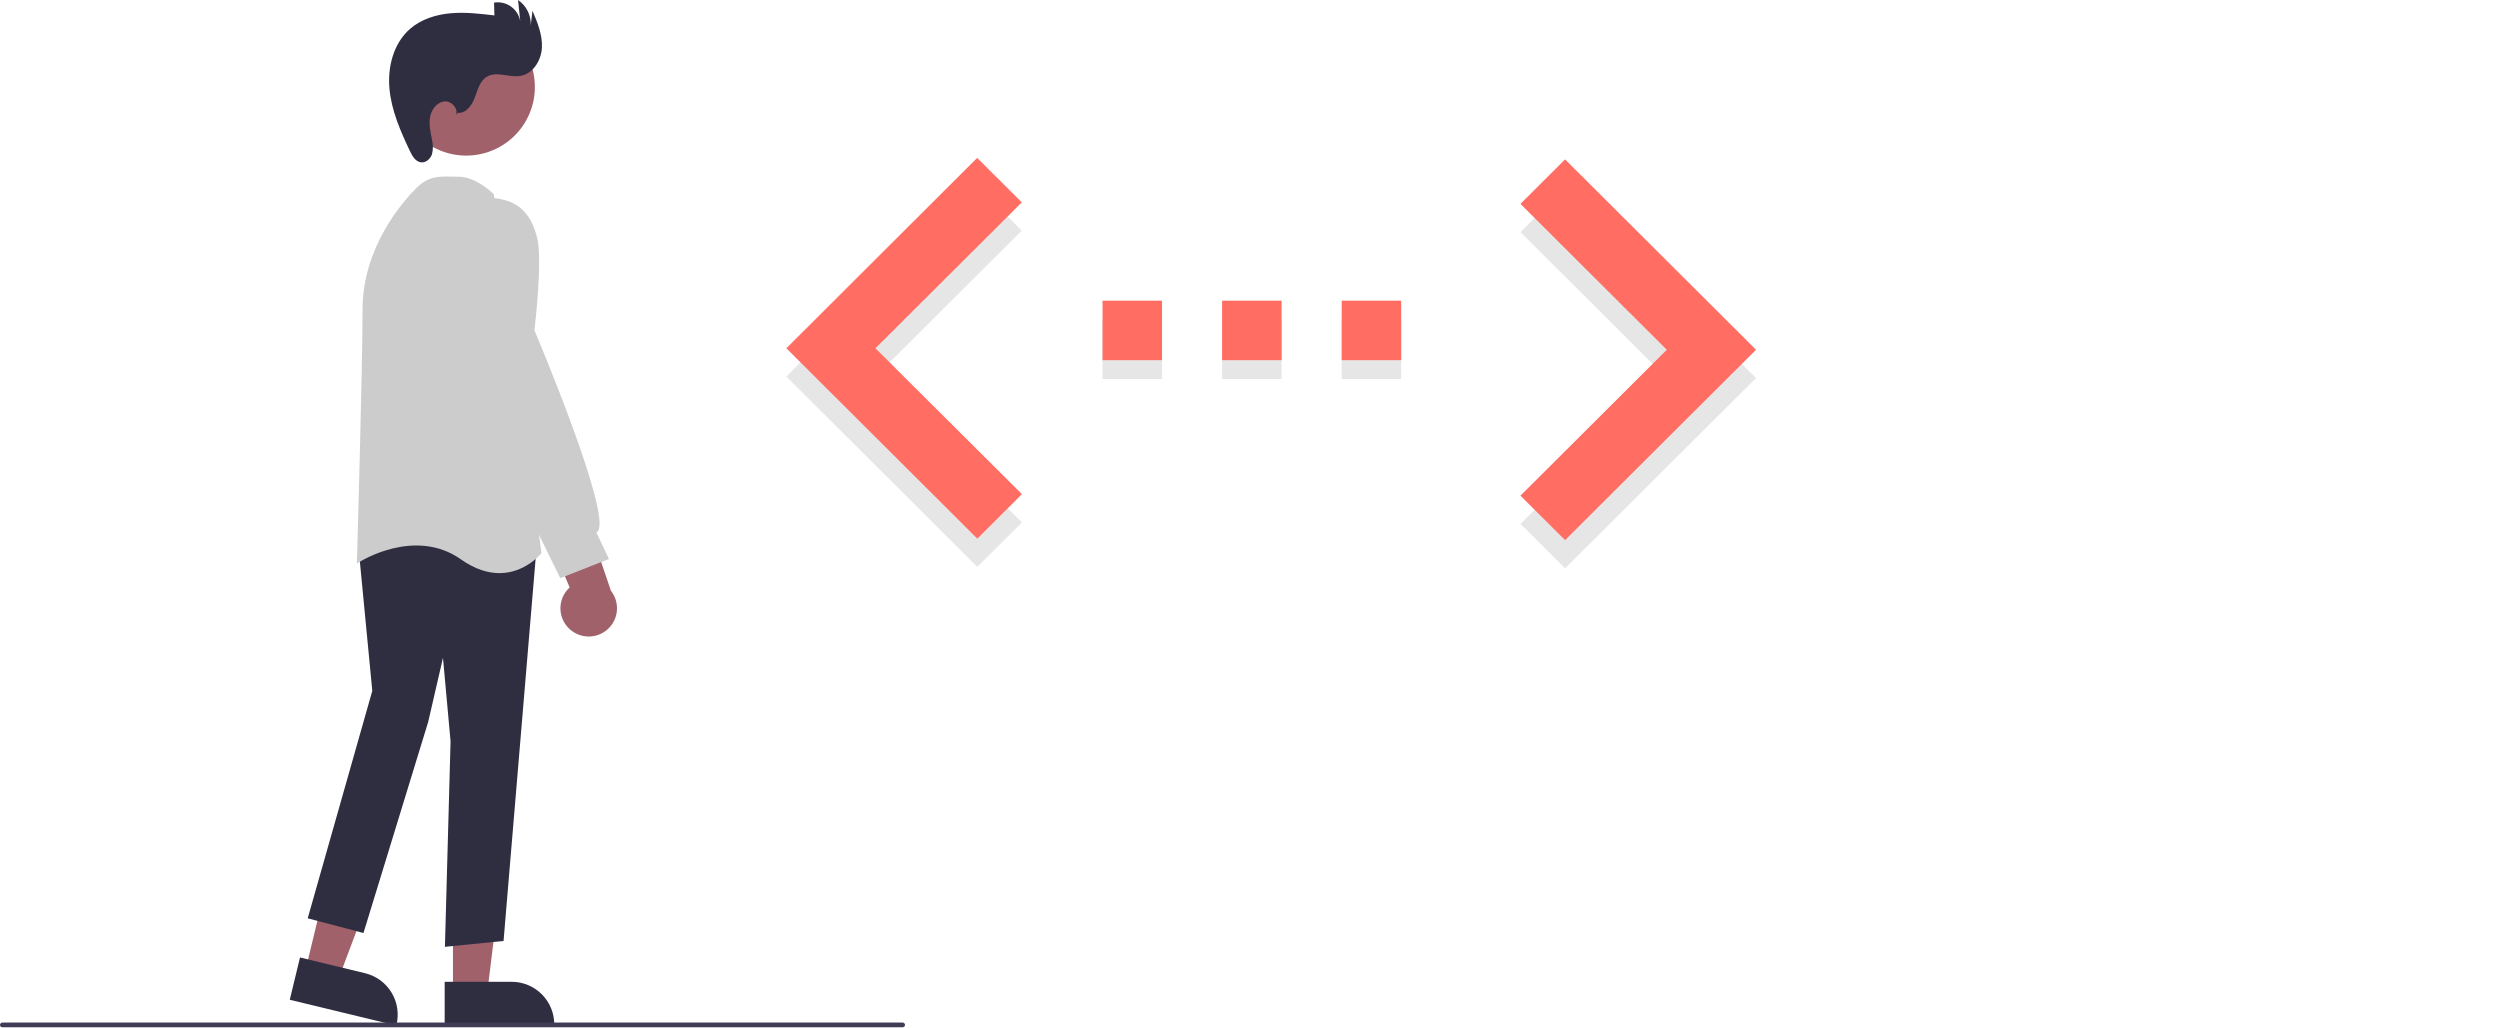 <svg width="1058" height="435" viewBox="0 0 1058 435" fill="none" xmlns="http://www.w3.org/2000/svg">
<g id="undraw_code_typing_re_p8b9 1" clip-path="url(#clip0_646_39)">
<path id="Vector" d="M643.457 221.721L705.39 159.977L643.457 98.233L662.339 79.414L743.154 159.977L662.339 240.54L643.457 221.721Z" fill="#E6E6E6"/>
<path id="Vector_2" d="M491.771 135.207H466.595V160.383H491.771V135.207Z" fill="#E6E6E6"/>
<path id="Vector_3" d="M592.979 135.207H567.803V160.383H592.979V135.207Z" fill="#E6E6E6"/>
<path id="Vector_4" d="M542.375 135.207H517.199V160.383H542.375V135.207Z" fill="#E6E6E6"/>
<path id="Vector_5" d="M432.482 221.092L370.486 159.348L432.419 97.604L413.537 78.785L332.785 159.348L413.6 239.911L432.482 221.092Z" fill="#E6E6E6"/>
<path id="Vector_6" d="M643.457 209.763L705.39 148.019L643.457 86.274L662.339 67.455L743.154 148.019L662.339 228.582L643.457 209.763Z" fill="#FF6D63"/>
<g id="dots">
<path id="Vector_7" d="M466.595 152.424H491.771V127.248H466.595L466.595 152.424ZM592.978 127.248H567.802V152.424H592.978V127.248ZM517.199 152.424H542.375V127.248H517.199V152.424Z" fill="#FF6D63"/>
</g>
<path id="Vector_8" d="M432.482 209.133L370.486 147.389L432.419 85.645L413.537 66.826L332.785 147.389L413.6 227.952L432.482 209.133Z" fill="#FF6D63"/>
<path id="Vector_9" d="M129.305 410.449L143.399 413.856L163.248 361.117L142.447 356.088L129.305 410.449Z" fill="#A0616A"/>
<path id="Vector_10" d="M122.632 423.105L126.96 405.203L154.534 411.869C159.175 412.996 163.178 415.918 165.667 419.994C168.156 424.07 168.926 428.966 167.809 433.609L167.714 434.003L122.632 423.105Z" fill="#2F2E41"/>
<path id="Vector_11" d="M191.696 420.05L206.196 420.049L213.093 364.122L191.694 364.123L191.696 420.05Z" fill="#A0616A"/>
<path id="Vector_12" d="M188.184 415.502L216.552 415.5C221.329 415.5 225.912 417.398 229.289 420.776C232.667 424.153 234.565 428.735 234.565 433.512V433.917L188.184 433.919L188.184 415.502Z" fill="#2F2E41"/>
<path id="Vector_13" d="M188.293 400.697L190.677 313.69L187.466 278.409L181.2 305.56L153.821 394.845L130.218 388.634L157.554 292.364L151.616 230.615L168.674 219.65L168.904 219.692L227.183 230.434L213.105 398.217L188.293 400.697Z" fill="#2F2E41"/>
<path id="Vector_14" d="M211.359 242.547C206.666 242.547 201.177 241.035 195.067 236.723C175.516 222.924 152.205 237.768 151.971 237.918L151.024 238.534L151.058 237.405C151.081 236.602 153.423 156.694 153.423 130.981C153.423 104.415 170.755 85.019 176.067 79.707C181.281 74.492 185.668 74.608 191.222 74.752C192.179 74.776 193.176 74.803 194.225 74.803C201.483 74.803 208.539 81.775 208.836 82.072L208.978 82.214L209.004 82.413L229.143 234.044L228.988 234.24C228.895 234.359 222.282 242.547 211.359 242.547Z" fill="#CCCCCC"/>
<path id="Vector_15" d="M222.796 50.737C230.491 36.66 225.317 19.01 211.24 11.315C197.164 3.62 179.514 8.793 171.819 22.87C164.124 36.947 169.297 54.597 183.374 62.292C197.451 69.987 215.101 64.813 222.796 50.737Z" fill="#A0616A"/>
<path id="Vector_16" d="M241.775 266.826C240.401 265.761 239.277 264.408 238.482 262.862C237.687 261.315 237.242 259.613 237.176 257.876C237.11 256.139 237.426 254.408 238.101 252.806C238.777 251.204 239.795 249.769 241.085 248.603L224.589 209.692L246.188 213.668L258.542 250.009C260.357 252.305 261.266 255.188 261.098 258.11C260.93 261.033 259.695 263.792 257.628 265.865C255.562 267.938 252.806 269.181 249.885 269.358C246.963 269.535 244.077 268.634 241.775 266.826Z" fill="#A0616A"/>
<path id="Vector_17" d="M237.103 244.677L207.296 183.87L194.226 138.105L194.236 98.347C194.265 98.19 197.338 82.725 208.726 83.794C219.053 84.795 224.615 89.844 227.323 100.679C229.624 109.883 226.477 137.189 226.173 139.765C228.171 144.503 258.149 215.93 253.186 224.531C253 224.866 252.729 225.147 252.401 225.344L257.713 236.559L237.103 244.677Z" fill="#CCCCCC"/>
<path id="Vector_18" d="M193.593 47.747C197.075 48.2 199.702 44.637 200.92 41.344C202.138 38.051 203.067 34.217 206.094 32.438C210.23 30.007 215.522 32.93 220.252 32.128C225.594 31.223 229.067 25.562 229.339 20.151C229.611 14.74 227.458 9.536 225.345 4.547L224.607 10.747C224.706 8.646 224.264 6.554 223.323 4.672C222.383 2.791 220.975 1.182 219.235 0L220.185 9.098C219.983 7.842 219.535 6.64 218.867 5.558C218.198 4.477 217.323 3.538 216.291 2.795C215.259 2.053 214.09 1.522 212.852 1.232C211.614 0.943 210.331 0.9 209.077 1.108L209.227 6.528C203.057 5.795 196.834 5.06 190.646 5.619C184.458 6.178 178.227 8.136 173.537 12.211C166.522 18.307 163.96 28.344 164.82 37.598C165.68 46.852 169.5 55.545 173.482 63.942C174.483 66.055 175.869 68.439 178.192 68.709C180.279 68.95 182.188 67.206 182.837 65.208C183.337 63.157 183.317 61.014 182.781 58.974C182.194 55.855 181.454 52.666 182.006 49.541C182.557 46.415 184.806 43.327 187.957 42.944C191.107 42.561 194.331 46.162 192.816 48.951L193.593 47.747Z" fill="#2F2E41"/>
<path id="Vector_19" d="M382 434.745H1C0.735 434.745 0.48 434.64 0.293 434.453C0.105 434.265 0 434.011 0 433.745C0 433.48 0.105 433.226 0.293 433.038C0.48 432.851 0.735 432.745 1 432.745H382C382.265 432.745 382.52 432.851 382.707 433.038C382.895 433.226 383 433.48 383 433.745C383 434.011 382.895 434.265 382.707 434.453C382.52 434.64 382.265 434.745 382 434.745Z" fill="#3F3D56"/>
</g>
<defs>
<clipPath id="clip0_646_39">
<rect width="1058" height="434.745" fill="white"/>
</clipPath>
</defs>
</svg>
